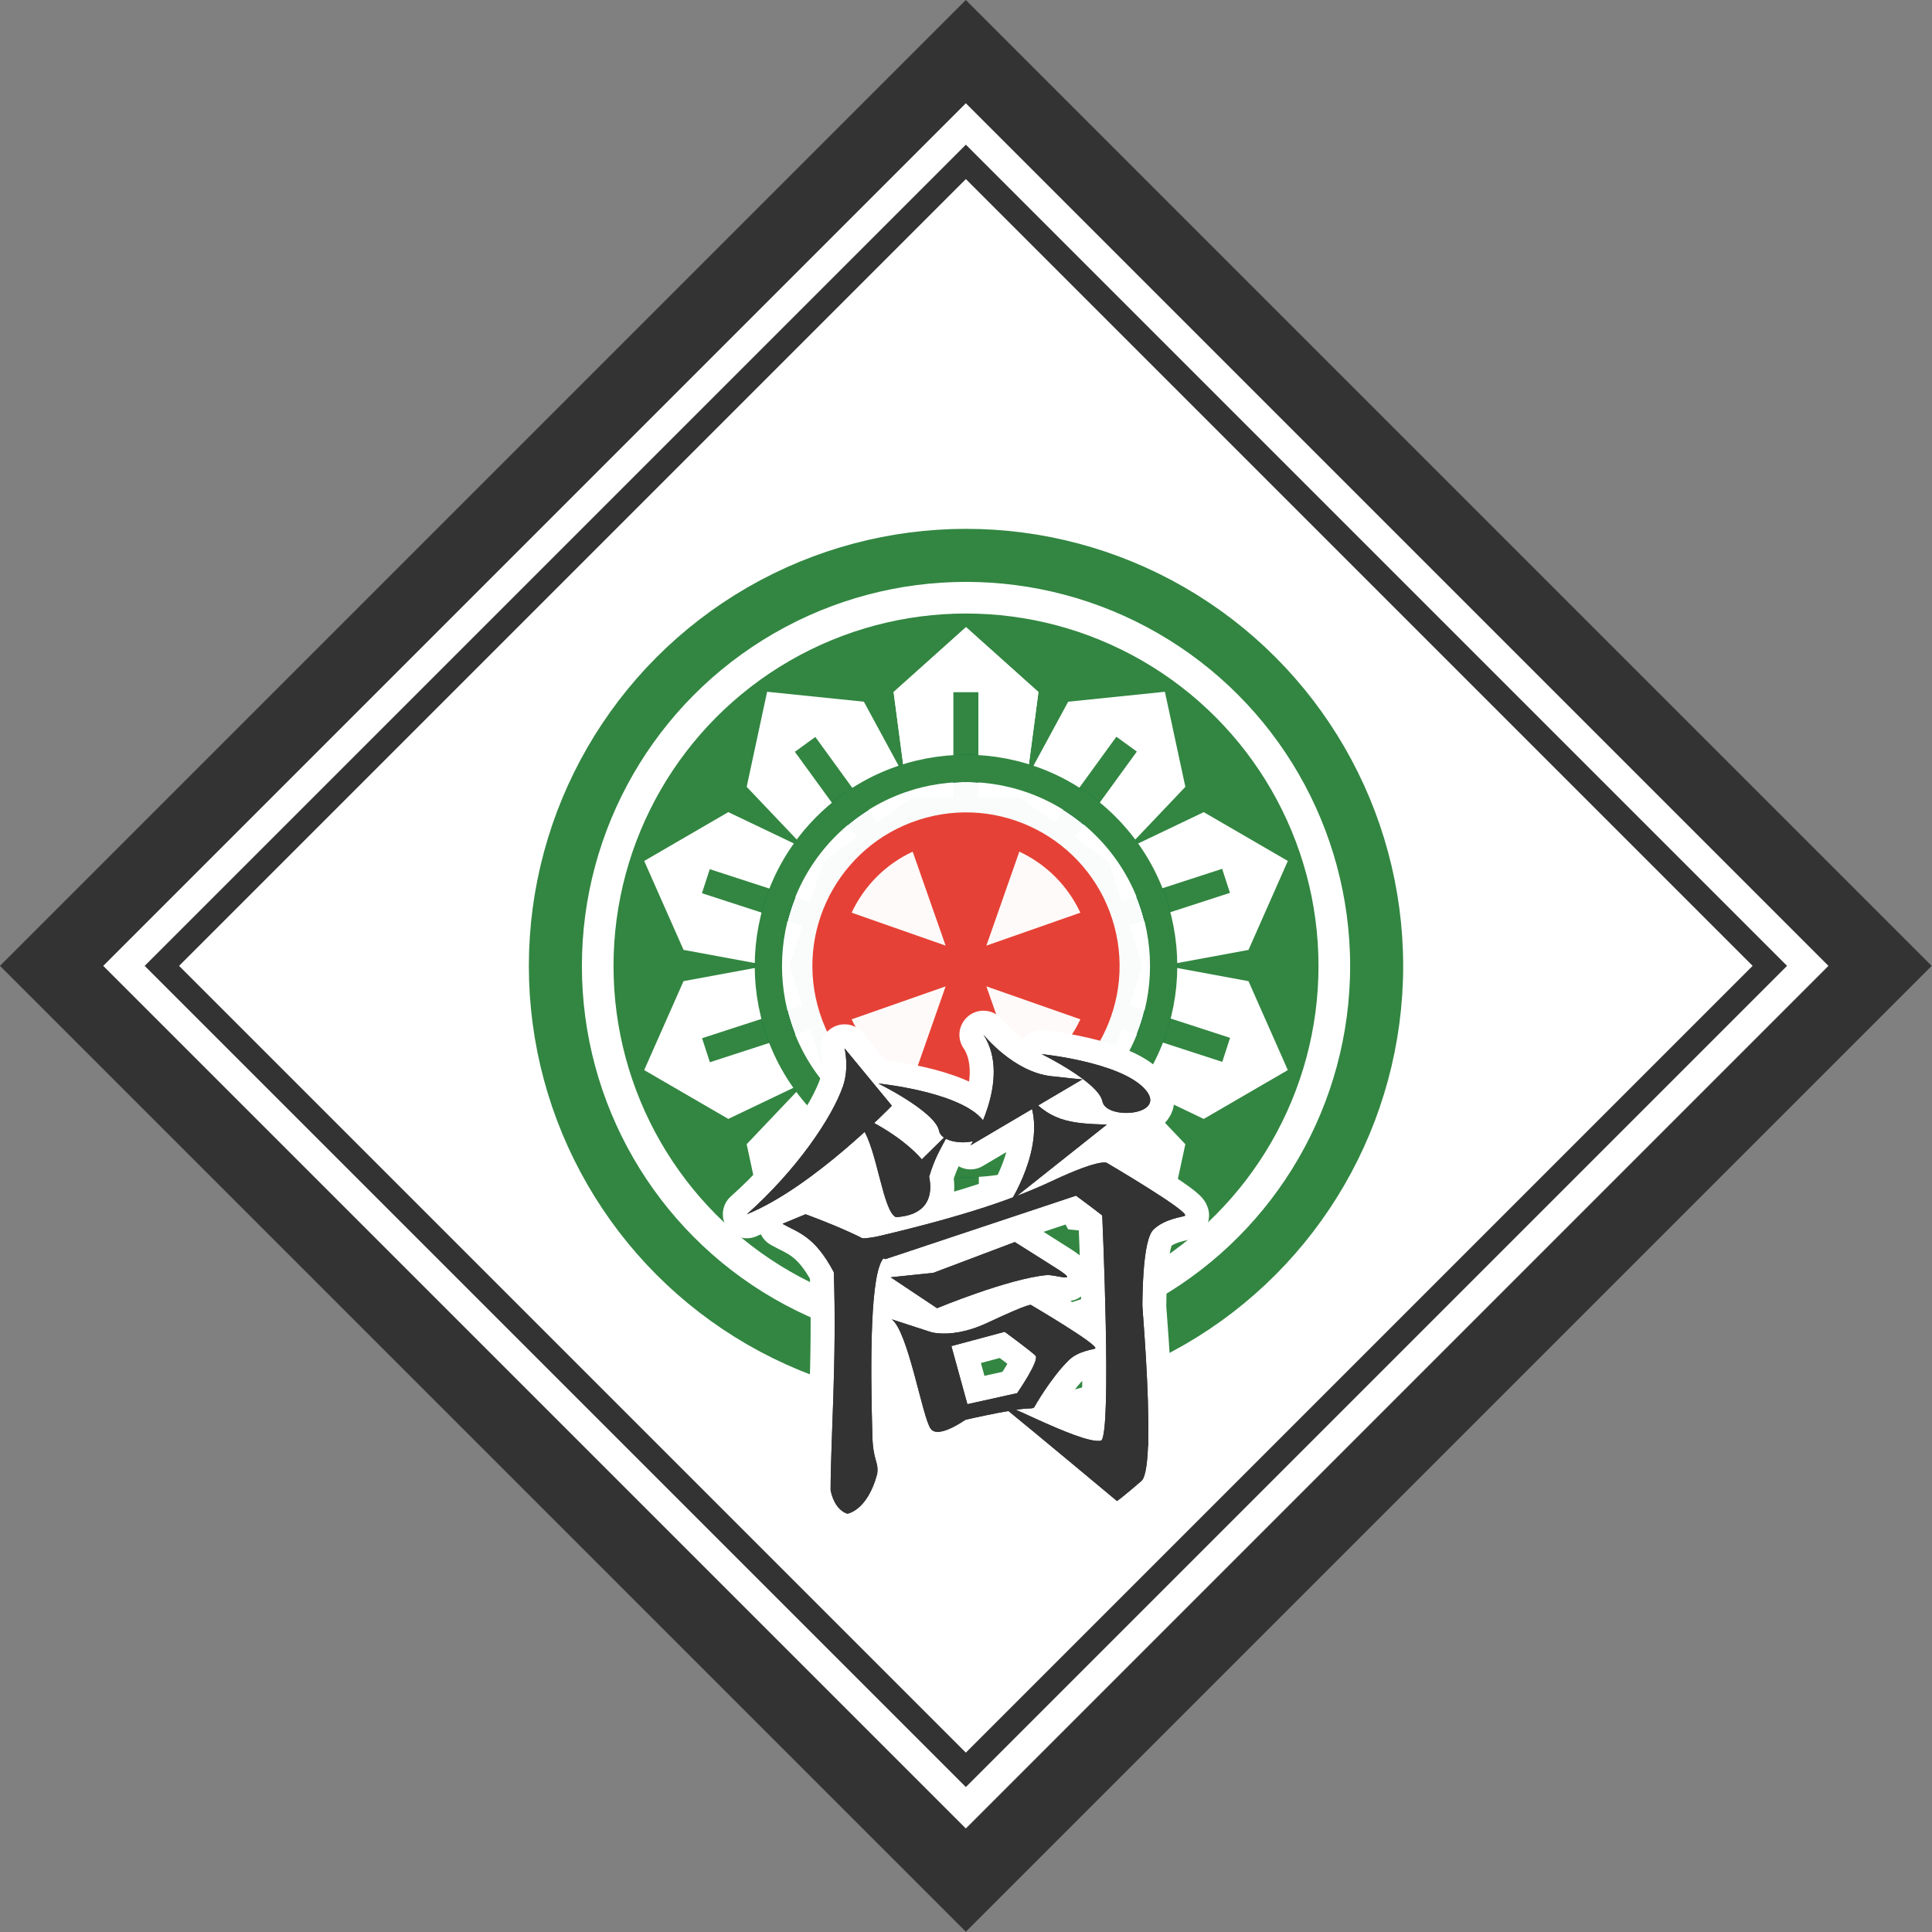 <?xml version="1.0" encoding="UTF-8" standalone="no"?>
<!-- Created with Inkscape (http://www.inkscape.org/) -->

<svg
   width="300"
   height="300"
   viewBox="0 0 79.375 79.375"
   version="1.1"
   id="svg1"
   xmlns:xlink="http://www.w3.org/1999/xlink"
   xmlns="http://www.w3.org/2000/svg"
   xmlns:svg="http://www.w3.org/2000/svg">
  <rect x="0" y="0" width="79.375" height="79.375" fill="#808080" stroke="none"/>
  <defs
     id="defs1" />
  <g
     id="layer1">
    <rect
       style="fill:#ffffff;fill-opacity:1;stroke:#333333;stroke-width:3;stroke-linecap:square;stroke-linejoin:miter;stroke-dasharray:none;stroke-opacity:1;paint-order:markers fill stroke"
       id="rect538"
       width="53.127"
       height="53.127"
       x="-26.564"
       y="29.563"
       transform="matrix(0.707,-0.707,0.707,0.707,0,0)" />
    <rect
       style="fill:#ffffff;fill-opacity:1;stroke:#328641;stroke-width:3;stroke-linecap:square;stroke-linejoin:miter;stroke-dasharray:none;stroke-opacity:1;paint-order:markers fill stroke"
       id="rect541"
       width="53.127"
       height="53.127"
       x="36.634"
       y="92.761"
       transform="matrix(0.707,-0.707,0.707,0.707,0,0)" />
    <rect
       style="fill:#ffffff;fill-opacity:1;stroke:#e64136;stroke-width:3;stroke-linecap:square;stroke-linejoin:miter;stroke-dasharray:none;stroke-opacity:1;paint-order:markers fill stroke"
       id="rect543"
       width="53.127"
       height="53.127"
       x="99.831"
       y="155.958"
       transform="matrix(0.707,-0.707,0.707,0.707,0,0)" />
    <rect
       style="fill:#ffffff;fill-opacity:1;stroke:#ffba00;stroke-width:3;stroke-linecap:square;stroke-linejoin:miter;stroke-dasharray:none;stroke-opacity:1;paint-order:markers fill stroke"
       id="rect683"
       width="53.127"
       height="53.127"
       x="163.029"
       y="219.156"
       transform="matrix(0.707,-0.707,0.707,0.707,0,0)" />
    <circle
       style="fill:none;fill-opacity:1;stroke:#328641;stroke-width:2.179;stroke-linecap:round;stroke-linejoin:round;stroke-dasharray:none;stroke-opacity:1;paint-order:fill markers stroke"
       id="path2"
       cx="39.688"
       cy="39.688"
       r="16.871" />
    <circle
       style="fill:#328641;fill-opacity:1;stroke:#328641;stroke-width:1.12;stroke-linecap:round;stroke-linejoin:round;stroke-dasharray:none;stroke-opacity:1;paint-order:fill markers stroke"
       id="circle2"
       cx="39.688"
       cy="39.688"
       r="13.922" />
    <circle
       style="opacity:0.97;fill:#ffffff;fill-opacity:1;stroke:#006e43;stroke-width:1.12;stroke-linecap:round;stroke-linejoin:round;stroke-dasharray:none;stroke-opacity:1;paint-order:fill markers stroke"
       id="circle3"
       cx="-2.3348062e-05"
       cy="56.127"
       r="8.12"
       transform="rotate(-45)" />
    <circle
       style="fill:#e64136;fill-opacity:1;stroke:#e64136;stroke-width:1.12;stroke-linecap:round;stroke-linejoin:round;stroke-dasharray:none;stroke-opacity:1;paint-order:fill markers stroke"
       id="circle4"
       cx="-48.607"
       cy="28.063"
       r="5.75"
       transform="rotate(-105)" />
    <path
       id="circle8"
       style="opacity:0.97;fill:#ffffff;stroke-width:1.12;stroke-linecap:round;stroke-linejoin:round;paint-order:fill markers stroke"
       d="m 41.878,34.989 c 1.105,0.515 1.992,1.403 2.508,2.508 l -3.861,1.353 z" />
    <path
       id="path11"
       style="opacity:0.97;fill:#ffffff;stroke-width:1.12;stroke-linecap:round;stroke-linejoin:round;paint-order:fill markers stroke"
       d="m 34.989,41.878 c 0.515,1.105 1.403,1.992 2.508,2.508 l 1.353,-3.861 z" />
    <path
       id="path12"
       style="opacity:0.97;fill:#ffffff;stroke-width:1.12;stroke-linecap:round;stroke-linejoin:round;paint-order:fill markers stroke"
       d="m 41.878,44.386 c 1.105,-0.515 1.992,-1.403 2.508,-2.508 l -3.861,-1.353 z" />
    <path
       id="path13"
       style="opacity:0.97;fill:#ffffff;stroke-width:1.12;stroke-linecap:round;stroke-linejoin:round;paint-order:fill markers stroke"
       d="m 34.989,37.497 c 0.515,-1.105 1.403,-1.992 2.508,-2.508 l 1.353,3.861 z" />
    <path
       id="path14"
       style="fill:#ffffff;fill-opacity:1;stroke:none;stroke-width:1.12;stroke-linecap:round;stroke-linejoin:round;stroke-dasharray:none;stroke-opacity:1;paint-order:fill markers stroke"
       d="m 39.688,25.766 -2.975,2.666 0.574,4.339 h 1.874 v -4.339 h 1.038 v 4.339 h 1.891 l 0.574,-4.339 z" />
    <circle
       style="fill:#000000;fill-opacity:0;stroke:#006e43;stroke-width:1.12;stroke-linecap:round;stroke-linejoin:round;stroke-dasharray:none;stroke-opacity:1;paint-order:fill markers stroke"
       id="circle47"
       cx="-48.607"
       cy="28.063"
       r="8.116"
       transform="rotate(-105)" />
    <use
       x="0"
       y="0"
       xlink:href="#path14"
       id="use47" />
    <use
       x="0"
       y="0"
       xlink:href="#path14"
       transform="rotate(36,39.688,39.668)"
       id="use48" />
    <use
       x="0"
       y="0"
       xlink:href="#path14"
       transform="rotate(72,39.688,39.668)"
       id="use49" />
    <use
       x="0"
       y="0"
       xlink:href="#path14"
       transform="rotate(108,39.688,39.668)"
       id="use50" />
    <use
       x="0"
       y="0"
       xlink:href="#path14"
       transform="rotate(144,39.688,39.668)"
       id="use51" />
    <use
       x="0"
       y="0"
       xlink:href="#path14"
       transform="rotate(180,39.688,39.668)"
       id="use52" />
    <use
       x="0"
       y="0"
       xlink:href="#path14"
       transform="rotate(-144,39.688,39.668)"
       id="use53" />
    <use
       x="0"
       y="0"
       xlink:href="#path14"
       transform="rotate(-108,39.688,39.668)"
       id="use54" />
    <use
       x="0"
       y="0"
       xlink:href="#path14"
       transform="rotate(-72,39.688,39.668)"
       id="use55" />
    <use
       x="0"
       y="0"
       xlink:href="#path14"
       transform="rotate(-36,39.688,39.668)"
       id="use56" />
    <circle
       style="fill:none;fill-opacity:1;stroke:#328641;stroke-width:1.12;stroke-linecap:round;stroke-linejoin:round;stroke-dasharray:none;stroke-opacity:1;paint-order:fill markers stroke"
       id="circle56"
       cx="-2.3348062e-05"
       cy="56.127"
       r="8.12"
       transform="rotate(-45)" />
    <path
       id="path461"
       style="fill:#328641;stroke-width:0.481;stroke-linecap:round;stroke-linejoin:round;paint-order:fill markers stroke"
       d="m 123.826,19.003 c -0.622,2.52e-4 -0.408,-0.006 -0.622,2.52e-4 -0.249,0.008 -0.453,0.042 -0.6,0.108 -0.747,0.335 -3.127,1.782 0.173,6.082 -0.148,0.43 -0.301,1.434 -0.376,1.893 -2.681,-0.407 -5.551,-2.178 -7.503,-3.799 1.77,3.86 3.843,5.067 7.796,6.923 0.13,0.423 0.293,0.831 0.485,1.219 -0.224,-0.022 -0.454,-0.038 -0.686,-0.043 -0.886,-0.02 -1.836,0.08 -2.684,0.602 -0.848,0.522 -1.497,1.579 -1.548,2.896 -0.061,1.58 0.219,3.906 0.735,6.543 l -1.009,0.214 c 0.026,-0.17 0.041,-0.345 0.041,-0.523 0,-1.663 -1.401,-2.525 -2.919,-2.525 -1.518,0 -2.722,1.407 -2.722,3.07 0,1.663 1.4,2.525 2.918,2.525 0.709,0 1.349,-0.307 1.831,-0.804 l 2.171,-0.46 c 0.186,0.845 0.388,1.707 0.614,2.585 0.148,0.576 0.306,1.153 0.47,1.73 -2.665,4.338 -5.308,4.638 -4.573,4.627 1.836,-0.029 3.216,-1.141 3.546,-1.369 0.953,-0.659 0.811,-0.654 1.549,-1.517 1.37,4.019 2.158,9.061 5.614,11.65 -1.711,-3.746 -3.163,-8.924 -4.191,-13.597 0.746,-1.186 1.353,-2.451 1.847,-3.719 0.207,1.751 0.659,5.175 1.428,8.918 0.551,2.682 1.26,5.511 2.165,7.987 0.905,2.476 2.176,4.241 4.659,6.572 -2.835,-6.44 -2.235,-14.321 -1.051,-21.238 0.505,0.057 1.214,0.125 2.23,-0.235 -0.112,0.416 -0.27,0.822 -0.333,1.25 -1.204,8.208 1.594,14.77 1.514,13.729 -0.887,-5.083 0.104,-12.199 1.56,-17.638 l 3.408,-0.067 c 0.483,0.502 1.127,0.813 1.84,0.813 1.518,0 2.722,-1.406 2.722,-3.069 0,-1.663 -1.12,-2.585 -2.638,-2.585 -1.518,0 -2.807,0.922 -2.807,2.585 0,0.253 0.028,0.5 0.081,0.738 l -2.165,0.042 c 0.429,-1.487 0.811,-2.824 1.042,-3.8 0.391,-1.653 0.416,-2.854 9.2e-4,-3.81 -0.415,-0.956 -1.334,-1.408 -2.08,-1.461 -0.362,-0.026 -0.712,0.005 -1.037,0.064 0.041,-0.402 0.036,-0.832 -0.009,-1.291 -0.24,-2.424 -1.36,-5.037 -3.176,-6.936 4.145,0.268 6.344,-0.593 9.045,-5.187 -7.674,7.276 -10.532,0.305 -16.756,0.308 z m 0.332,2.032 c 0.413,-0.02 1.076,0.125 2.071,0.495 -0.84,0.209 -1.6,0.726 -2.19,1.405 -0.474,-0.912 -0.859,-1.854 0.119,-1.9 z m 2.77,2.432 c 0.213,-0.002 0.437,0.04 0.674,0.129 2.855,1.072 4.935,4.608 5.215,7.441 0.068,0.69 -0.007,1.118 -0.114,1.374 -0.107,0.255 -0.238,0.393 -0.512,0.54 -0.548,0.294 -1.703,0.404 -3.111,0.404 -2.318,0 -4.542,-2.233 -4.813,-4.96 -0.132,-1.336 0.284,-2.845 0.966,-3.801 0.511,-0.717 1.054,-1.12 1.694,-1.125 z m -2.096,10.375 c -0.121,1.264 -0.441,3.775 -1.248,6.551 l -3.059,-1.739 c -0.971,-4.385 0.319,-5.904 4.307,-4.813 z m 9.414,9.208 c -0.274,0.411 -0.628,0.651 -1.068,0.808 -0.512,0.182 -1.136,0.221 -1.738,0.169 -0.278,-0.024 -0.545,-0.065 -0.794,-0.114 -1.669,-0.485 -4.063,-1.633 -5.72,-2.769 0.777,-2.599 1.12,-4.985 1.273,-6.49 0.234,0.129 0.474,0.244 0.721,0.342 -0.097,0.872 -1.27,3.86 -0.327,7.164 0.297,-2.048 0.724,-5.454 1.706,-6.801 0.258,0.036 0.518,0.056 0.783,0.056 0.072,0 0.141,-0.002 0.212,-0.002 -0.71,2.406 -1.319,4.521 -0.935,7.101 1.302,-4.362 1.911,-6.373 2.415,-7.14 0.243,-0.018 0.481,-0.045 0.715,-0.083 l -0.933,2.975 c -0.406,1.863 -0.644,4.687 -0.268,4.805 1.218,-5.062 1.486,-4.65 3.79,-8.703 0,0 3.295,-1.294 0.169,8.682 z m 7.443,-3.768 c 0.706,0 1.219,0.172 1.219,1.052 0,0.88 -0.597,1.535 -1.303,1.535 -0.706,0 -1.304,-0.655 -1.304,-1.535 0,-0.88 0.682,-1.052 1.388,-1.052 z m -26.579,0.844 c 0.706,0 1.5,0.11 1.5,0.99 0,0.88 -0.598,1.535 -1.304,1.535 -0.706,0 -1.499,-0.11 -1.499,-0.99 0,-0.88 0.597,-1.536 1.303,-1.536 z m 5.672,0.388 2.335,1.349 c -0.368,1.057 -0.813,2.12 -1.344,3.139 -0.002,-0.016 -0.008,-0.032 -0.013,-0.048 -0.393,-1.526 -0.722,-3.042 -0.978,-4.44 z m 5.036,2.907 c 1.204,0.705 2.485,1.23 3.724,1.844 -0.084,0.452 -0.276,2.429 -0.442,3.792 l -3.177,-4.771 c -0.036,-0.299 -0.078,-0.626 -0.105,-0.864 z m 0.479,3.573 2.616,3.081 c -0.033,0.392 0.076,1.809 0.049,2.239 l -2.374,-3.537 c -0.11,-0.634 -0.207,-1.23 -0.292,-1.783 z m 0.823,4.607 1.613,1.827 c -0.032,1.654 0.028,3.407 0.216,5.145 -0.704,-2.117 -1.312,-4.444 -1.778,-6.717 -0.018,-0.088 -0.033,-0.168 -0.05,-0.255 z" />
    <path
       style="fill:#e64136;fill-opacity:1;stroke-width:0.289;stroke-linecap:round;stroke-linejoin:round;stroke-dasharray:none;paint-order:fill markers stroke"
       d="m 127.753,26.273 c -1.175,0 -2.163,0.88 -2.163,1.982 0,1.102 0.988,1.982 2.163,1.982 1.175,0 2.163,-0.88 2.163,-1.982 0,-1.102 -0.988,-1.982 -2.163,-1.982 z m 0,1.01 c 0.626,0 1.099,0.442 1.099,0.972 0,0.53 -0.472,0.972 -1.099,0.972 -0.626,0 -1.099,-0.442 -1.099,-0.972 0,-0.53 0.473,-0.972 1.099,-0.972 z"
       id="path478" />
    <g
       id="g544"
       transform="matrix(1.089,0,0,1.198,-18.085,-8.091)">
      <path
         id="path487"
         style="fill:#e64136;fill-opacity:1;stroke:none;stroke-width:0.243;stroke-linecap:round;stroke-linejoin:round;stroke-dasharray:none;stroke-opacity:1;paint-order:fill markers stroke"
         d="m 209.557,24.252 0.766,0.992 c 1.025,1.328 1.44,5.321 2.352,5.67 2.351,-0.134 2.587,-1.495 2.333,-2.584 0.403,-1.202 0.723,-1.649 1.428,-2.845 v 0 l -1.942,1.737 c -1.222,-1.29 -3.44,-2.495 -4.938,-2.97 z" />
      <path
         style="fill:#e64136;fill-opacity:1;stroke:none;stroke-width:0.243;stroke-linecap:round;stroke-linejoin:round;stroke-dasharray:none;stroke-opacity:1;paint-order:fill markers stroke"
         d="m 217.464,23.424 c 0,0 2.096,2.377 4.747,2.65 2.651,0.273 2.222,0.195 2.222,0.195 l -7.879,4.228 c 0,0 2.954,-4.208 0.909,-7.072 z"
         id="path488" />
      <path
         style="fill:#e64136;fill-opacity:1;stroke:none;stroke-width:0.243;stroke-linecap:round;stroke-linejoin:round;stroke-dasharray:none;stroke-opacity:1;paint-order:fill markers stroke"
         d="m 205.347,31.322 3.357,2.48 c 0,0 14.892,-3.244 17.892,-3.244 0.675,0 2.559,0.843 0.931,-0.327 -0.582,-0.418 -3.14,-2.204 -3.14,-2.204 l -15.718,3.268 z"
         id="path489" />
      <path
         style="fill:#e64136;fill-opacity:1;stroke:none;stroke-width:0.243;stroke-linecap:round;stroke-linejoin:round;stroke-dasharray:none;stroke-opacity:1;paint-order:fill markers stroke"
         d="m 206.308,34.055 5.317,1.576 1.987,6.559 c 0,0 -2.926,2.044 -3.699,1.065 -0.773,-0.98 -2.077,-8.177 -3.605,-9.2 z"
         id="path490" />
      <path
         style="fill:#e64136;fill-opacity:1;stroke:none;stroke-width:0.243;stroke-linecap:round;stroke-linejoin:round;stroke-dasharray:none;stroke-opacity:1;paint-order:fill markers stroke"
         d="m 208.966,34.843 c 0,0 7.178,0.021 11.174,-1.682 3.996,-1.704 3.996,-1.491 3.996,-1.491 0,0 6.382,3.407 5.941,3.663 -0.153,0.088 -1.536,0.194 -2.413,0.963 -1.66,1.454 -3.218,3.965 -3.218,3.965 L 222.863,39.086 c 0,0 2.114,-2.773 1.693,-3.157 -0.42,-0.383 -2.843,-2.002 -2.843,-2.002 l -11.138,2.683 z"
         id="path491" />
      <path
         style="fill:#e64136;fill-opacity:1;stroke:none;stroke-width:0.243;stroke-linecap:round;stroke-linejoin:round;stroke-dasharray:none;stroke-opacity:1;paint-order:fill markers stroke"
         d="m 210.445,38.293 1.707,1.261 c 0,0 10.309,-2.33 11.834,-2.33 1.526,0 -1.124,-1.287 -1.124,-1.287 l -10.729,2.342 z"
         id="path492" />
      <path
         style="fill:#e64136;fill-opacity:1;stroke:none;stroke-width:0.243;stroke-linecap:round;stroke-linejoin:round;stroke-dasharray:none;stroke-opacity:1;paint-order:fill markers stroke"
         d="m 210.445,41.442 1.707,1.261 c 0,0 10.309,-2.33 11.834,-2.33 1.526,0 -1.124,-1.287 -1.124,-1.287 l -10.729,2.342 z"
         id="path493" />
      <path
         style="fill:#e64136;fill-opacity:1;stroke:none;stroke-width:0.243;stroke-linecap:round;stroke-linejoin:round;stroke-dasharray:none;stroke-opacity:1;paint-order:fill markers stroke"
         d="m 204.683,45.395 c -1.21,-1.941 0.648,-1.556 0.648,-1.556 2.441,1.06 4.599,5.625 5.327,9.31 0,0 -1.717,0.857 -4.697,-1.87 -0.876,-0.802 -0.068,-3.943 -1.278,-5.884 z"
         id="path494" />
      <path
         style="fill:#e64136;fill-opacity:1;stroke:none;stroke-width:0.243;stroke-linecap:round;stroke-linejoin:round;stroke-dasharray:none;stroke-opacity:1;paint-order:fill markers stroke"
         d="m 199.123,46.409 c 0,0 1.609,0.414 3.443,0.018 5.899,-1.272 20.433,-3.809 23.193,-4.986 3.656,-1.559 3.908,-1.13 3.908,-1.13 0,0 5.839,3.117 5.435,3.351 -0.14,0.081 -1.405,0.177 -2.207,0.881 -1.518,1.33 -2.944,3.627 -2.944,3.627 l -1.448,-1.074 c 0,0 1.934,-2.537 1.549,-2.888 -0.385,-0.351 -2.601,-1.831 -2.601,-1.831 l -24.482,5.533 z"
         id="path495" />
      <path
         style="fill:#e64136;fill-opacity:1;stroke:none;stroke-width:0.243;stroke-linecap:round;stroke-linejoin:round;stroke-dasharray:none;stroke-opacity:1;paint-order:fill markers stroke"
         d="m 231.752,45.719 c 0,0 -3.127,5.587 -4.37,6.572 -1.243,0.985 -1.717,1.286 -1.717,1.286 0,0 -5.688,-4.318 -7.852,-5.917 -0.355,-0.262 1.335,0.282 1.085,0.15 -1.775,-0.935 -1.385,-0.74 -1.385,-0.74 0,0 6.284,3.156 7.042,2.65 0.758,-0.507 4.741,-6.081 4.741,-6.081 l 1.774,-0.076 z"
         id="path496" />
      <path
         style="fill:#e64136;fill-opacity:1;stroke:none;stroke-width:0.243;stroke-linecap:round;stroke-linejoin:round;stroke-dasharray:none;stroke-opacity:1;paint-order:fill markers stroke"
         d="m 215.802,34.274 0.926,1.859 v 11.378 l 2.17,0.3 -0.373,-12.05 z"
         id="path497" />
      <path
         style="fill:#e64136;fill-opacity:1;stroke:none;stroke-width:0.243;stroke-linecap:round;stroke-linejoin:round;stroke-dasharray:none;stroke-opacity:1;paint-order:fill markers stroke"
         d="m 210.658,47.499 c 0,0 2.779,1.858 3.341,1.858 0.562,0 7.57,-2.314 7.57,-2.314 v 0 l -1.8,2.079 4.845,-3.25 -2.084,-0.979 c -6.523,2.373 -8.969,2.918 -8.969,2.918 z"
         id="path498" />
    </g>
    <rect
       style="fill:none;fill-opacity:1;stroke:#333333;stroke-width:1;stroke-linecap:square;stroke-linejoin:miter;stroke-dasharray:none;stroke-opacity:1;paint-order:markers stroke fill"
       id="rect539"
       width="46.72"
       height="46.72"
       x="-23.36"
       y="32.767"
       transform="matrix(0.707,-0.707,0.707,0.707,0,0)" />
    <rect
       style="fill:none;fill-opacity:1;stroke:#328641;stroke-width:1;stroke-linecap:square;stroke-linejoin:miter;stroke-dasharray:none;stroke-opacity:1;paint-order:markers stroke fill"
       id="rect542"
       width="46.72"
       height="46.72"
       x="39.837"
       y="95.964"
       transform="matrix(0.707,-0.707,0.707,0.707,0,0)" />
    <rect
       style="fill:none;fill-opacity:1;stroke:#e64136;stroke-width:1;stroke-linecap:square;stroke-linejoin:miter;stroke-dasharray:none;stroke-opacity:1;paint-order:markers stroke fill"
       id="rect544"
       width="46.72"
       height="46.72"
       x="103.034"
       y="159.161"
       transform="matrix(0.707,-0.707,0.707,0.707,0,0)" />
    <rect
       style="fill:none;fill-opacity:1;stroke:#ffba00;stroke-width:1;stroke-linecap:square;stroke-linejoin:miter;stroke-dasharray:none;stroke-opacity:1;paint-order:markers stroke fill"
       id="rect684"
       width="46.72"
       height="46.72"
       x="166.232"
       y="222.359"
       transform="matrix(0.707,-0.707,0.707,0.707,0,0)" />
    <path
       style="fill:#ffba00;fill-opacity:1;stroke:none;stroke-width:0.244;stroke-linecap:round;stroke-linejoin:round;stroke-dasharray:none;stroke-opacity:1;paint-order:fill markers stroke"
       d="m 304.67,21.944 2.597,6.014 c 0,0 -8.621,4.971 -14.929,5.634 5.244,-2.497 9.57,-6.061 11.278,-8.492 0.999,-1.422 1.054,-3.155 1.054,-3.155 z"
       id="path684" />
    <path
       style="fill:#ffba00;fill-opacity:1;stroke:none;stroke-width:0.289;stroke-linecap:round;stroke-linejoin:round;stroke-dasharray:none;stroke-opacity:1;paint-order:fill markers stroke"
       d="m 291.129,38.184 4.081,2.722 c 0,0 10.892,-4.901 14.28,-5.22 0.762,-0.072 2.988,0.774 1.013,-0.505 -0.706,-0.457 -3.804,-2.404 -3.804,-2.404 l -11.822,5.018 z"
       id="path685" />
    <path
       id="path686"
       style="fill:#ffba00;fill-opacity:1;stroke:none;stroke-width:0.319;stroke-linecap:round;stroke-linejoin:round;stroke-dasharray:none;stroke-opacity:1;paint-order:fill markers stroke"
       d="m 299.447,30.456 -2.027,0.841 c 1.303,0.747 2.713,1.024 4.343,3.945 0.017,0.373 0.136,7.233 0.234,10.837 0,0.892 -0.012,3.057 -0.339,4.721 -1.828,0.409 -5.54,-1.349 -5.54,-1.349 l 6.932,6.666 c 0,0 0.594,-0.415 2.152,-1.773 0,-13.942 -0.748,-16.998 1.153,-20.055 0.738,-1.186 -6.908,-3.835 -6.908,-3.835 z" />
    <path
       style="fill:#ffba00;fill-opacity:1;stroke:none;stroke-width:1.15;stroke-linecap:square;stroke-linejoin:miter;stroke-dasharray:none;stroke-opacity:1;paint-order:markers stroke fill"
       d="m 300.993,36.708 c 0,0 3.814,3.416 4.657,4.923 2.489,4.448 5.651,2.111 3.829,-0.551 -1.821,-2.662 -8.487,-4.372 -8.487,-4.372 z"
       id="path687" />
    <path
       style="fill:#ffba00;fill-opacity:1;stroke:none;stroke-width:0.191;stroke-linecap:round;stroke-linejoin:round;stroke-dasharray:none;stroke-opacity:1;paint-order:fill markers stroke"
       d="m 300.067,36.82 3.251,3.944 c 0,0 -5.178,9.502 -13.051,12.087 4.52,-3.626 8.941,-11.244 9.694,-13.437 0.44,-1.282 0.105,-2.594 0.105,-2.594 z"
       id="path688" />
    <path
       style="fill:#ffba00;fill-opacity:1;stroke:none;stroke-width:0.242;stroke-linecap:round;stroke-linejoin:round;stroke-dasharray:none;stroke-opacity:1;paint-order:fill markers stroke"
       d="m 308.822,34.218 5.063,1.651 2.038,10.495 c 0,0 -2.786,2.141 -3.522,1.115 -0.736,-1.026 -2.123,-12.19 -3.579,-13.261 z"
       id="path692" />
    <path
       style="fill:#ffba00;fill-opacity:1;stroke:none;stroke-width:0.242;stroke-linecap:round;stroke-linejoin:round;stroke-dasharray:none;stroke-opacity:1;paint-order:fill markers stroke"
       d="m 311.353,35.043 c 0,0 2.12,1.256 5.925,-0.529 3.805,-1.785 3.805,-1.561 3.805,-1.561 0,0 6.078,3.569 5.657,3.837 -0.145,0.093 -1.462,0.203 -2.298,1.008 -1.58,1.523 -3.064,7.196 -3.064,7.196 l -1.95,-1.293 c 0,0 2.013,-5.948 1.613,-6.35 -0.4,-0.402 -1.905,-1.109 -1.905,-1.109 l -5.891,1.577 z"
       id="path693" />
    <path
       style="fill:#ffba00;fill-opacity:1;stroke:none;stroke-width:0.212;stroke-linecap:round;stroke-linejoin:round;stroke-dasharray:none;stroke-opacity:1;paint-order:fill markers stroke"
       d="m 311.748,43.897 2.999,2 c 0,0 4.463,-0.76 6.951,-0.995 0.56,-0.053 2.595,0.387 1.144,-0.553 -0.518,-0.336 -2.795,-1.766 -2.795,-1.766 l -5.545,1.028 z"
       id="path694" />
    <g
       id="g734">
      <path
         id="path702"
         style="fill:#328641;fill-opacity:1;stroke:#ffffff;stroke-width:1.921;stroke-linecap:round;stroke-linejoin:round;stroke-dasharray:none;stroke-opacity:1;paint-order:fill markers stroke"
         d="m 125.455,44.512 c 0,0 0.385,0.83 0.191,1.7 -0.332,1.488 -1.792,4.032 -3.999,6.255 1.097,-0.535 2.217,-1.361 3.218,-2.217 0.276,0.042 0.582,0.107 0.903,0.215 0.338,0.113 0.888,0.362 1.555,0.688 -2.47,2.214 -6.114,5.074 -9.814,6.524 3.652,-0.793 6.981,-2.663 9.647,-4.541 0.38,0.273 0.781,0.687 1.213,1.46 0.003,0.07 0.018,0.459 0.033,0.823 l -1.272,0.48 -1.938,0.201 2.111,1.408 c 0,0 0.474,-0.197 1.156,-0.448 0.011,0.333 0.021,0.674 0.031,1.047 0,0.461 -0.006,1.581 -0.176,2.442 -0.558,0.125 -1.45,-0.141 -2.092,-0.38 0.691,-0.621 1.144,-1.09 1.144,-1.09 l -1.682,-2.04 c 0,0 0.173,0.678 -0.054,1.341 -0.389,1.134 -1.666,3.001 -3.419,4.558 1.316,-0.536 2.758,-1.665 3.782,-2.565 l 3.042,2.925 c 0,0 0.307,-0.215 1.113,-0.917 0,-3.177 -0.075,-4.853 -0.075,-5.871 0.785,-0.243 1.594,-0.451 2.217,-0.51 0.394,-0.037 1.545,0.4 0.524,-0.261 -0.365,-0.236 -1.968,-1.243 -1.968,-1.243 l -0.431,0.163 c 0.088,-0.163 0.195,-0.339 0.329,-0.555 0.263,-0.423 -1.516,-1.196 -2.658,-1.641 0.248,-0.185 0.493,-0.37 0.727,-0.552 3.023,1.57 6.95,3.792 6.95,3.792 0,0 5.955,-1.005 5.341,-1.005 -2.536,0 -7.909,-2.128 -11.323,-3.559 1.264,-1.032 2.253,-1.932 2.886,-2.474 0.476,-0.408 1.478,-0.464 1.478,-0.464 -3.669,-2.046 -3.822,-2.352 -3.944,-2.409 -0.142,0.068 -0.259,0.252 -1.488,0.737 -0.193,0.076 -0.392,0.134 -0.589,0.18 z m 4.749,1.28 c 0.057,-0.027 0.068,-0.038 0.054,-0.039 v 2.56e-4 c -0.022,-4.67e-4 -0.093,0.02 -0.093,0.02 0,0 0.037,0.018 0.039,0.019 z m -1.115,1.369 c 0,0 1.076,0.757 1.342,0.969 0,0 -0.881,0.964 -2.32,2.304 -0.69,-0.295 -1.226,-0.523 -1.351,-0.56 -0.318,-0.093 -0.929,-0.041 -1.515,0.044 0.907,-0.806 1.689,-1.603 2.233,-2.187 z m 1.594,9.883 c 0,0 1.973,1.767 2.409,2.546 1.287,2.3 2.922,1.092 1.98,-0.285 -0.942,-1.377 -4.389,-2.261 -4.389,-2.261 z" />
      <path
         style="fill:#328641;fill-opacity:1;stroke:none;stroke-width:0.134;stroke-linecap:round;stroke-linejoin:round;stroke-dasharray:none;stroke-opacity:1;paint-order:fill markers stroke"
         d="m 125.455,44.512 2.827,2.323 c 0,0 -3.421,4.063 -6.635,5.632 2.207,-2.223 3.667,-4.767 3.999,-6.255 0.194,-0.87 -0.191,-1.7 -0.191,-1.7 z"
         id="path644" />
      <path
         style="fill:#328641;fill-opacity:1;stroke:none;stroke-width:0.149;stroke-linecap:round;stroke-linejoin:round;stroke-dasharray:none;stroke-opacity:1;paint-order:fill markers stroke"
         d="m 123.799,50.187 c 0,0 2.238,-0.523 2.961,-0.313 0.661,0.192 10.619,4.825 14.345,4.825 0.614,0 -5.341,1.005 -5.341,1.005 0,0 -8.142,-4.616 -9.995,-5.239 -1.044,-0.351 -1.969,-0.278 -1.969,-0.278 z"
         id="path652" />
      <path
         id="path615"
         style="fill:#328641;fill-opacity:1;stroke:none;stroke-width:0.144;stroke-linecap:round;stroke-linejoin:round;stroke-dasharray:none;stroke-opacity:1;paint-order:fill markers stroke"
         d="m 130.259,45.753 c -0.022,-4.68e-4 -0.093,0.02 -0.093,0.02 0,0 0.037,0.018 0.039,0.019 0.057,-0.027 0.068,-0.038 0.054,-0.039 z m -0.054,0.039 c -0.142,0.068 -0.259,0.252 -1.488,0.737 -1.14,0.45 -2.479,0.303 -2.479,0.303 l 1.019,0.978 1.832,-0.649 c 0,0 1.076,0.757 1.342,0.969 0,0 -6.374,6.982 -12.921,9.547 7.145,-1.552 13.07,-7.224 15.159,-9.012 0.476,-0.408 1.478,-0.465 1.478,-0.465 -3.669,-2.046 -3.821,-2.352 -3.943,-2.409 z" />
      <path
         style="fill:#328641;fill-opacity:1;stroke:none;stroke-width:0.149;stroke-linecap:round;stroke-linejoin:round;stroke-dasharray:none;stroke-opacity:1;paint-order:fill markers stroke"
         d="m 125.193,56.101 2.111,1.408 c 0,0 3.235,-1.342 4.987,-1.507 0.394,-0.037 1.545,0.4 0.524,-0.261 -0.365,-0.236 -1.968,-1.243 -1.968,-1.243 l -3.716,1.403 z"
         id="path634" />
      <path
         id="path637"
         style="fill:#328641;fill-opacity:1;stroke:none;stroke-width:0.165;stroke-linecap:round;stroke-linejoin:round;stroke-dasharray:none;stroke-opacity:1;paint-order:fill markers stroke"
         d="m 127.173,52.121 -1.048,0.435 c 0.674,0.386 1.403,0.53 2.246,2.04 0.008,0.193 0.07,1.646 0.121,3.51 0,0.461 -0.006,1.581 -0.176,2.442 -0.945,0.211 -2.865,-0.697 -2.865,-0.697 l 3.585,3.447 c 0,0 0.307,-0.215 1.113,-0.917 0,-7.21 -0.387,-6.697 0.596,-8.277 0.382,-0.613 -3.573,-1.983 -3.573,-1.983 z" />
      <path
         style="fill:#328641;fill-opacity:1;stroke:none;stroke-width:0.595;stroke-linecap:square;stroke-linejoin:miter;stroke-dasharray:none;stroke-opacity:1;paint-order:markers stroke fill"
         d="m 130.683,57.043 c 0,0 1.972,1.767 2.409,2.546 1.287,2.3 2.922,1.092 1.98,-0.285 -0.942,-1.377 -4.389,-2.261 -4.389,-2.261 z"
         id="path657" />
      <path
         style="fill:#328641;fill-opacity:1;stroke:none;stroke-width:0.099;stroke-linecap:round;stroke-linejoin:round;stroke-dasharray:none;stroke-opacity:1;paint-order:fill markers stroke"
         d="m 125.686,57.039 1.682,2.04 c 0,0 -2.784,2.894 -5.155,3.859 1.753,-1.556 3.03,-3.423 3.419,-4.558 0.228,-0.663 0.054,-1.341 0.054,-1.341 z"
         id="path658" />
    </g>
    <g
       id="g733"
       transform="translate(0.821)">
      <path
         id="path708"
         style="fill:#333333;fill-opacity:1;stroke:#ffffff;stroke-width:1.971;stroke-linecap:round;stroke-linejoin:round;stroke-dasharray:none;stroke-opacity:1;paint-order:fill markers stroke"
         d="m 39.584,42.509 c 0.71,1.093 0.389,2.491 0.012,3.447 -0.01,0.025 -0.02,0.048 -0.03,0.073 -0.024,-0.031 -0.051,-0.063 -0.081,-0.095 -1.028,-1.099 -4.221,-1.418 -4.221,-1.418 0,0 2.339,1.151 2.495,1.942 0.023,0.115 0.097,0.208 0.203,0.28 l -0.909,0.895 c -0.489,-0.567 -1.249,-1.109 -1.961,-1.492 0.452,-0.427 0.729,-0.714 0.729,-0.714 l -1.944,-2.358 c 0,0 0.2,0.784 -0.063,1.551 -0.45,1.311 -1.926,3.469 -3.952,5.268 1.735,-0.706 3.66,-2.305 4.84,-3.384 0.536,0.965 0.781,3.29 1.287,3.503 1.374,-0.086 1.512,-0.961 1.364,-1.661 0.204,-0.669 0.38,-0.991 0.689,-1.56 0.291,0.152 0.746,0.184 1.111,0.102 -0.009,0.016 -0.02,0.036 -0.028,0.05 -0.045,0.078 -0.072,0.12 -0.072,0.12 l 2.527,-1.492 c 0.361,1.471 -0.507,3.145 -0.784,3.627 -1.364,0.511 -3.069,1.016 -5.479,1.589 -0.134,0.032 -0.266,0.056 -0.394,0.073 -0.105,0.014 -0.205,0.021 -0.304,0.027 -0.079,-0.04 -0.158,-0.08 -0.242,-0.12 -0.938,-0.45 -2.104,-0.871 -2.104,-0.871 l -0.946,0.392 c 0.629,0.361 1.312,0.483 2.107,1.987 0.128,3.537 -0.131,6.957 -0.131,8.96 0.18,0.865 0.693,0.961 0.693,0.961 0,0 0.815,-0.118 1.219,-1.626 0.075,-0.537 -0.168,-0.492 -0.198,-1.591 -0.081,-2.967 -0.098,-6.637 0.457,-7.272 l 0.076,0.033 7.835,-2.608 c 0,0 0.621,0.457 1.078,0.814 2.23e-4,0.005 0.399,8.926 -0.044,9.251 -0.563,0.126 -2.514,-0.829 -3.501,-1.269 0.225,-0.033 0.417,-0.054 0.546,-0.054 0.124,0 0.185,-0.021 0.204,-0.055 l 5.22e-4,2.6e-4 c 0,0 0.692,-1.227 1.429,-1.937 0.39,-0.376 1.004,-0.427 1.072,-0.47 0.196,-0.125 -2.639,-1.79 -2.639,-1.79 0,0 -8e-5,-0.026 -0.222,0.052 -0.055,0.019 -0.125,0.046 -0.211,0.08 -0.26,0.104 -0.676,0.284 -1.342,0.596 -1.06,0.497 -1.837,0.488 -2.293,0.4 l -0.471,-0.153 -5.22e-4,-2.6e-4 -1.181,-0.385 c 0.679,0.499 1.258,4.016 1.602,4.495 0.257,0.358 1.048,-0.111 1.431,-0.369 0.45,-0.101 1.164,-0.256 1.763,-0.359 1.332,1.085 4.462,3.699 4.462,3.699 0,0 0.277,-0.193 1.004,-0.827 0.16,-0.139 0.241,-0.682 0.27,-1.443 l 0.011,0.009 c 0,0 -0.008,-0.107 -0.008,-0.115 0.048,-1.533 -0.098,-3.843 -0.236,-5.603 0.012,-1.531 0.126,-2.854 0.457,-3.174 0.469,-0.452 1.208,-0.514 1.29,-0.566 0.236,-0.15 -3.177,-2.154 -3.177,-2.154 0,0 -0.147,-0.276 -2.284,0.726 -0.438,0.205 -0.91,0.405 -1.428,0.603 l 3.68,-2.921 c -1.223,-0.038 -2.031,-0.093 -2.821,-0.787 l 1.818,-1.073 c -0.072,-0.002 -0.345,-0.025 -1.288,-0.131 -1.55,-0.175 -2.775,-1.704 -2.775,-1.704 z m 4.063,1.835 c 0.002,4e-5 0.007,5e-4 0.009,5.2e-4 0.038,4.4e-4 0.002,-0.007 0.002,-0.007 z m -1.671,-1.036 c 0,0 2.339,1.151 2.495,1.942 0.022,0.111 0.092,0.203 0.193,0.274 0.011,0.008 0.023,0.015 0.035,0.023 0.65,0.404 2.365,0.106 1.498,-0.821 -1.028,-1.099 -4.221,-1.418 -4.221,-1.418 z m -1.104,7.722 -3.351,1.266 -1.748,0.181 1.904,1.27 c 0,0 2.918,-1.21 4.498,-1.359 0.356,-0.034 1.394,0.361 0.473,-0.236 -0.329,-0.213 -1.775,-1.121 -1.775,-1.121 z m -0.415,3.687 c 0,0 1.076,0.791 1.262,0.978 0.187,0.187 -0.752,1.542 -0.752,1.542 l -2.044,0.454 -0.657,-2.387 z" />
      <path
         id="path544"
         style="fill:#333333;fill-opacity:1;stroke:none;stroke-width:0.149;stroke-linecap:round;stroke-linejoin:round;stroke-dasharray:none;stroke-opacity:1;paint-order:fill markers stroke"
         d="m 34.166,45.723 0.447,0.638 c 0.599,0.854 0.842,3.421 1.375,3.645 1.374,-0.086 1.512,-0.961 1.364,-1.662 0.235,-0.773 0.423,-1.06 0.835,-1.829 v 0 l -1.135,1.117 c -0.714,-0.829 -2.011,-1.604 -2.886,-1.909 z" />
      <path
         style="fill:#333333;fill-opacity:1;stroke:none;stroke-width:0.135;stroke-linecap:round;stroke-linejoin:round;stroke-dasharray:none;stroke-opacity:1;paint-order:fill markers stroke"
         d="m 35.772,52.476 1.904,1.27 c 0,0 2.918,-1.21 4.498,-1.359 0.356,-0.034 1.394,0.361 0.472,-0.236 -0.329,-0.213 -1.775,-1.121 -1.775,-1.121 l -3.351,1.265 z"
         id="path546" />
      <path
         style="fill:#333333;fill-opacity:1;stroke:none;stroke-width:0.113;stroke-linecap:round;stroke-linejoin:round;stroke-dasharray:none;stroke-opacity:1;paint-order:fill markers stroke"
         d="m 35.813,54.203 2.362,0.77 0.883,3.205 c 0,0 -1.3,0.999 -1.643,0.52 -0.343,-0.479 -0.922,-3.995 -1.601,-4.495 z"
         id="path547" />
      <path
         style="fill:#333333;fill-opacity:1;stroke:none;stroke-width:0.113;stroke-linecap:round;stroke-linejoin:round;stroke-dasharray:none;stroke-opacity:1;paint-order:fill markers stroke"
         d="m 36.994,54.588 c 0,0 0.989,0.586 2.764,-0.247 1.775,-0.832 1.775,-0.728 1.775,-0.728 0,0 2.835,1.665 2.639,1.79 -0.068,0.043 -0.682,0.095 -1.072,0.47 -0.737,0.711 -1.429,1.937 -1.429,1.937 l -0.703,-0.574 c 0,0 0.939,-1.355 0.752,-1.542 -0.187,-0.187 -1.263,-0.978 -1.263,-0.978 l -2.748,0.736 z"
         id="path548" />
      <path
         style="fill:#333333;fill-opacity:1;stroke:none;stroke-width:0.113;stroke-linecap:round;stroke-linejoin:round;stroke-dasharray:none;stroke-opacity:1;paint-order:fill markers stroke"
         d="m 37.651,57.813 0.758,0.616 c 0,0 2.379,-0.563 3.057,-0.563 0.678,0 -0.499,-0.629 -0.499,-0.629 l -2.566,0.569 z"
         id="path550" />
      <path
         style="fill:#333333;fill-opacity:1;stroke:none;stroke-width:0.149;stroke-linecap:round;stroke-linejoin:round;stroke-dasharray:none;stroke-opacity:1;paint-order:fill markers stroke"
         d="m 33.304,50.767 c 0,0 0.94,0.266 2.013,0.012 3.448,-0.818 5.468,-1.5 7.081,-2.257 2.137,-1.002 2.284,-0.727 2.284,-0.727 0,0 3.413,2.004 3.177,2.154 -0.082,0.052 -0.821,0.114 -1.29,0.566 -0.887,0.855 -0.213,8.892 -0.213,8.892 l -0.847,-0.691 c 0,0 -0.378,-8.191 -0.602,-8.416 -0.225,-0.225 -1.52,-1.177 -1.52,-1.177 l -7.835,2.608 z"
         id="path552" />
      <path
         style="fill:#333333;fill-opacity:1;stroke:none;stroke-width:0.149;stroke-linecap:round;stroke-linejoin:round;stroke-dasharray:none;stroke-opacity:1;paint-order:fill markers stroke"
         d="m 45.901,51.273 c 0,0 0.9,8.936 0.174,9.569 -0.727,0.633 -1.004,0.827 -1.004,0.827 0,0 -3.325,-2.776 -4.59,-3.804 -0.958,-0.778 3.088,1.515 3.94,1.324 0.443,-0.326 0.043,-9.253 0.043,-9.253 l 1.037,-0.049 z"
         id="path553" />
      <path
         style="fill:#333333;fill-opacity:1;stroke:none;stroke-width:0.537;stroke-linecap:square;stroke-linejoin:miter;stroke-dasharray:none;stroke-opacity:1;paint-order:markers stroke fill"
         d="m 35.264,44.515 c 0,0 2.339,1.151 2.495,1.942 0.155,0.791 2.754,0.575 1.727,-0.524 -1.028,-1.099 -4.221,-1.418 -4.221,-1.418 z"
         id="path556" />
      <path
         style="fill:#333333;fill-opacity:1;stroke:none;stroke-width:0.149;stroke-linecap:round;stroke-linejoin:round;stroke-dasharray:none;stroke-opacity:1;paint-order:fill markers stroke"
         d="m 39.584,42.509 c 0,0 1.225,1.528 2.775,1.704 1.55,0.175 1.299,0.125 1.299,0.125 l -4.605,2.718 c 0,0 1.727,-2.706 0.531,-4.547 z"
         id="path558" />
      <path
         style="fill:#333333;fill-opacity:1;stroke:none;stroke-width:0.537;stroke-linecap:square;stroke-linejoin:miter;stroke-dasharray:none;stroke-opacity:1;paint-order:markers stroke fill"
         d="m 41.976,43.308 c 0,0 2.339,1.151 2.495,1.942 0.155,0.791 2.754,0.575 1.727,-0.524 -1.028,-1.099 -4.221,-1.418 -4.221,-1.418 z"
         id="path559" />
      <path
         style="fill:#333333;fill-opacity:1;stroke:none;stroke-width:0.149;stroke-linecap:round;stroke-linejoin:round;stroke-dasharray:none;stroke-opacity:1;paint-order:fill markers stroke"
         d="m 41.245,44.782 c 1.002,1.302 1.882,1.374 3.405,1.422 l -3.936,3.125 c 0,0 1.727,-2.706 0.531,-4.547 z"
         id="path560" />
      <path
         id="path561"
         style="fill:#333333;fill-opacity:1;stroke:none;stroke-width:0.149;stroke-linecap:round;stroke-linejoin:round;stroke-dasharray:none;stroke-opacity:1;paint-order:fill markers stroke"
         d="m 32.273,49.887 -0.945,0.392 c 0.629,0.361 1.312,0.482 2.107,1.987 0.128,3.537 -0.131,6.958 -0.131,8.961 0.18,0.865 0.693,0.961 0.693,0.961 0,0 0.815,-0.118 1.219,-1.626 0.075,-0.537 -0.168,-0.492 -0.198,-1.591 -0.082,-3.003 -0.099,-6.726 0.477,-7.295 0.463,-0.458 -3.222,-1.789 -3.222,-1.789 z" />
      <path
         style="fill:#333333;fill-opacity:1;stroke:none;stroke-width:0.114;stroke-linecap:round;stroke-linejoin:round;stroke-dasharray:none;stroke-opacity:1;paint-order:fill markers stroke"
         d="m 33.876,43.069 1.944,2.358 c 0,0 -3.218,3.345 -5.958,4.461 2.026,-1.799 3.502,-3.957 3.952,-5.268 0.263,-0.766 0.063,-1.551 0.063,-1.551 z"
         id="path633" />
      <path
         id="path659"
         style="fill:#333333;fill-opacity:1;stroke:none;stroke-width:0.149;stroke-linecap:round;stroke-linejoin:round;stroke-dasharray:none;stroke-opacity:1;paint-order:fill markers stroke"
         d="m 34.166,45.723 0.447,0.638 c 0.599,0.854 0.842,3.421 1.375,3.645 1.374,-0.086 1.512,-0.961 1.364,-1.662 0.235,-0.773 0.423,-1.06 0.835,-1.829 v 0 l -1.135,1.117 c -0.714,-0.829 -2.011,-1.604 -2.886,-1.909 z" />
      <path
         style="fill:#333333;fill-opacity:1;stroke:none;stroke-width:0.135;stroke-linecap:round;stroke-linejoin:round;stroke-dasharray:none;stroke-opacity:1;paint-order:fill markers stroke"
         d="m 35.772,52.476 1.904,1.27 c 0,0 2.918,-1.21 4.498,-1.359 0.356,-0.034 1.394,0.361 0.472,-0.236 -0.329,-0.213 -1.775,-1.121 -1.775,-1.121 l -3.351,1.265 z"
         id="path660" />
      <path
         style="fill:#333333;fill-opacity:1;stroke:none;stroke-width:0.113;stroke-linecap:round;stroke-linejoin:round;stroke-dasharray:none;stroke-opacity:1;paint-order:fill markers stroke"
         d="m 35.813,54.203 2.362,0.77 0.883,3.205 c 0,0 -1.3,0.999 -1.643,0.52 -0.343,-0.479 -0.922,-3.995 -1.601,-4.495 z"
         id="path661" />
      <path
         style="fill:#333333;fill-opacity:1;stroke:none;stroke-width:0.113;stroke-linecap:round;stroke-linejoin:round;stroke-dasharray:none;stroke-opacity:1;paint-order:fill markers stroke"
         d="m 36.994,54.588 c 0,0 0.989,0.586 2.764,-0.247 1.775,-0.832 1.775,-0.728 1.775,-0.728 0,0 2.835,1.665 2.639,1.79 -0.068,0.043 -0.682,0.095 -1.072,0.47 -0.737,0.711 -1.429,1.937 -1.429,1.937 l -0.703,-0.574 c 0,0 0.939,-1.355 0.752,-1.542 -0.187,-0.187 -1.263,-0.978 -1.263,-0.978 l -2.748,0.736 z"
         id="path662" />
      <path
         style="fill:#333333;fill-opacity:1;stroke:none;stroke-width:0.113;stroke-linecap:round;stroke-linejoin:round;stroke-dasharray:none;stroke-opacity:1;paint-order:fill markers stroke"
         d="m 37.651,57.813 0.758,0.616 c 0,0 2.379,-0.563 3.057,-0.563 0.678,0 -0.499,-0.629 -0.499,-0.629 l -2.566,0.569 z"
         id="path663" />
      <path
         style="fill:#333333;fill-opacity:1;stroke:none;stroke-width:0.149;stroke-linecap:round;stroke-linejoin:round;stroke-dasharray:none;stroke-opacity:1;paint-order:fill markers stroke"
         d="m 33.304,50.767 c 0,0 0.94,0.266 2.013,0.012 3.448,-0.818 5.468,-1.5 7.081,-2.257 2.137,-1.002 2.284,-0.727 2.284,-0.727 0,0 3.413,2.004 3.177,2.154 -0.082,0.052 -0.821,0.114 -1.29,0.566 -0.887,0.855 -0.213,8.892 -0.213,8.892 l -0.847,-0.691 c 0,0 -0.378,-8.191 -0.602,-8.416 -0.225,-0.225 -1.52,-1.177 -1.52,-1.177 l -7.835,2.608 z"
         id="path664" />
      <path
         style="fill:#333333;fill-opacity:1;stroke:none;stroke-width:0.149;stroke-linecap:round;stroke-linejoin:round;stroke-dasharray:none;stroke-opacity:1;paint-order:fill markers stroke"
         d="m 45.901,51.273 c 0,0 0.9,8.936 0.174,9.569 -0.727,0.633 -1.004,0.827 -1.004,0.827 0,0 -3.325,-2.776 -4.59,-3.804 -0.958,-0.778 3.088,1.515 3.94,1.324 0.443,-0.326 0.043,-9.253 0.043,-9.253 l 1.037,-0.049 z"
         id="path665" />
      <path
         style="fill:#333333;fill-opacity:1;stroke:none;stroke-width:0.537;stroke-linecap:square;stroke-linejoin:miter;stroke-dasharray:none;stroke-opacity:1;paint-order:markers stroke fill"
         d="m 35.264,44.515 c 0,0 2.339,1.151 2.495,1.942 0.155,0.791 2.754,0.575 1.727,-0.524 -1.028,-1.099 -4.221,-1.418 -4.221,-1.418 z"
         id="path666" />
      <path
         style="fill:#333333;fill-opacity:1;stroke:none;stroke-width:0.149;stroke-linecap:round;stroke-linejoin:round;stroke-dasharray:none;stroke-opacity:1;paint-order:fill markers stroke"
         d="m 39.584,42.509 c 0,0 1.225,1.528 2.775,1.704 1.55,0.175 1.299,0.125 1.299,0.125 l -4.605,2.718 c 0,0 1.727,-2.706 0.531,-4.547 z"
         id="path667" />
      <path
         style="fill:#333333;fill-opacity:1;stroke:none;stroke-width:0.537;stroke-linecap:square;stroke-linejoin:miter;stroke-dasharray:none;stroke-opacity:1;paint-order:markers stroke fill"
         d="m 41.976,43.308 c 0,0 2.339,1.151 2.495,1.942 0.155,0.791 2.754,0.575 1.727,-0.524 -1.028,-1.099 -4.221,-1.418 -4.221,-1.418 z"
         id="path668" />
      <path
         style="fill:#333333;fill-opacity:1;stroke:none;stroke-width:0.149;stroke-linecap:round;stroke-linejoin:round;stroke-dasharray:none;stroke-opacity:1;paint-order:fill markers stroke"
         d="m 41.245,44.782 c 1.002,1.302 1.882,1.374 3.405,1.422 l -3.936,3.125 c 0,0 1.727,-2.706 0.531,-4.547 z"
         id="path669" />
      <path
         id="path670"
         style="fill:#333333;fill-opacity:1;stroke:none;stroke-width:0.149;stroke-linecap:round;stroke-linejoin:round;stroke-dasharray:none;stroke-opacity:1;paint-order:fill markers stroke"
         d="m 32.273,49.887 -0.945,0.392 c 0.629,0.361 1.312,0.482 2.107,1.987 0.128,3.537 -0.131,6.958 -0.131,8.961 0.18,0.865 0.693,0.961 0.693,0.961 0,0 0.815,-0.118 1.219,-1.626 0.075,-0.537 -0.168,-0.492 -0.198,-1.591 -0.082,-3.003 -0.099,-6.726 0.477,-7.295 0.463,-0.458 -3.222,-1.789 -3.222,-1.789 z" />
      <path
         style="fill:#333333;fill-opacity:1;stroke:none;stroke-width:0.114;stroke-linecap:round;stroke-linejoin:round;stroke-dasharray:none;stroke-opacity:1;paint-order:fill markers stroke"
         d="m 33.876,43.069 1.944,2.358 c 0,0 -3.218,3.345 -5.958,4.461 2.026,-1.799 3.502,-3.957 3.952,-5.268 0.263,-0.766 0.063,-1.551 0.063,-1.551 z"
         id="path671" />
    </g>
    <rect
       style="fill:#ffffff;fill-opacity:1;stroke:#333333;stroke-width:3;stroke-linecap:square;stroke-linejoin:miter;stroke-dasharray:none;stroke-opacity:1;paint-order:markers fill stroke"
       id="rect735"
       width="53.127"
       height="53.127"
       x="-90.896"
       y="93.896"
       transform="matrix(0.707,-0.707,0.707,0.707,0,0)" />
    <rect
       style="fill:none;fill-opacity:1;stroke:#333333;stroke-width:1;stroke-linecap:square;stroke-linejoin:miter;stroke-dasharray:none;stroke-opacity:1;paint-order:markers stroke fill"
       id="rect751"
       width="46.72"
       height="46.72"
       x="-87.693"
       y="97.099"
       transform="matrix(0.707,-0.707,0.707,0.707,0,0)" />
    <g
       id="g778"
       transform="translate(-27.294,-127.877)">
      <circle
         style="fill:none;fill-opacity:1;stroke:#333333;stroke-width:4.673;stroke-linecap:round;stroke-linejoin:round;stroke-dasharray:none;stroke-opacity:1;paint-order:fill markers stroke"
         id="path64"
         cx="66.883"
         cy="257.144"
         r="15.624" />
      <circle
         style="fill:none;fill-opacity:1;stroke:#333333;stroke-width:3.465;stroke-linecap:round;stroke-linejoin:round;stroke-dasharray:none;stroke-opacity:1;paint-order:fill markers stroke"
         id="circle64"
         cx="66.883"
         cy="257.144"
         r="10.191" />
      <circle
         style="fill:none;fill-opacity:1;stroke:#333333;stroke-width:3.241;stroke-linecap:round;stroke-linejoin:round;stroke-dasharray:none;stroke-opacity:1;paint-order:fill markers stroke"
         id="circle65"
         cx="66.883"
         cy="257.144"
         r="5.561" />
      <circle
         style="fill:#333333;fill-opacity:1;stroke:none;stroke-width:4.321;stroke-linecap:round;stroke-linejoin:round;stroke-dasharray:none;stroke-opacity:1;paint-order:fill markers stroke"
         id="path65"
         cx="66.883"
         cy="257.144"
         r="2.53" />
    </g>
    <g
       id="g777"
       transform="translate(0.821,90.979)">
      <path
         id="path751"
         style="fill:#333333;fill-opacity:1;stroke:#ffffff;stroke-width:1.971;stroke-linecap:round;stroke-linejoin:round;stroke-dasharray:none;stroke-opacity:1;paint-order:fill markers stroke"
         d="m 39.584,42.509 c 0.71,1.093 0.389,2.491 0.012,3.447 -0.01,0.025 -0.02,0.048 -0.03,0.073 -0.024,-0.031 -0.051,-0.063 -0.081,-0.095 -1.028,-1.099 -4.221,-1.418 -4.221,-1.418 0,0 2.339,1.151 2.495,1.942 0.023,0.115 0.097,0.208 0.203,0.28 l -0.909,0.895 c -0.489,-0.567 -1.249,-1.109 -1.961,-1.492 0.452,-0.427 0.729,-0.714 0.729,-0.714 l -1.944,-2.358 c 0,0 0.2,0.784 -0.063,1.551 -0.45,1.311 -1.926,3.469 -3.952,5.268 1.735,-0.706 3.66,-2.305 4.84,-3.384 0.536,0.965 0.781,3.29 1.287,3.503 1.374,-0.086 1.512,-0.961 1.364,-1.661 0.204,-0.669 0.38,-0.991 0.689,-1.56 0.291,0.152 0.746,0.184 1.111,0.102 -0.009,0.016 -0.02,0.036 -0.028,0.05 -0.045,0.078 -0.072,0.12 -0.072,0.12 l 2.527,-1.492 c 0.361,1.471 -0.507,3.145 -0.784,3.627 -1.364,0.511 -3.069,1.016 -5.479,1.589 -0.134,0.032 -0.266,0.056 -0.394,0.073 -0.105,0.014 -0.205,0.021 -0.304,0.027 -0.079,-0.04 -0.158,-0.08 -0.242,-0.12 -0.938,-0.45 -2.104,-0.871 -2.104,-0.871 l -0.946,0.392 c 0.629,0.361 1.312,0.483 2.107,1.987 0.128,3.537 -0.131,6.957 -0.131,8.96 0.18,0.865 0.693,0.961 0.693,0.961 0,0 0.815,-0.118 1.219,-1.626 0.075,-0.537 -0.168,-0.492 -0.198,-1.591 -0.081,-2.967 -0.098,-6.637 0.457,-7.272 l 0.076,0.033 7.835,-2.608 c 0,0 0.621,0.457 1.078,0.814 2.23e-4,0.005 0.399,8.926 -0.044,9.251 -0.563,0.126 -2.514,-0.829 -3.501,-1.269 0.225,-0.033 0.417,-0.054 0.546,-0.054 0.124,0 0.185,-0.021 0.204,-0.055 l 5.22e-4,2.6e-4 c 0,0 0.692,-1.227 1.429,-1.937 0.39,-0.376 1.004,-0.427 1.072,-0.47 0.196,-0.125 -2.639,-1.79 -2.639,-1.79 0,0 -8e-5,-0.026 -0.222,0.052 -0.055,0.019 -0.125,0.046 -0.211,0.08 -0.26,0.104 -0.676,0.284 -1.342,0.596 -1.06,0.497 -1.837,0.488 -2.293,0.4 l -0.471,-0.153 -5.22e-4,-2.6e-4 -1.181,-0.385 c 0.679,0.499 1.258,4.016 1.602,4.495 0.257,0.358 1.048,-0.111 1.431,-0.369 0.45,-0.101 1.164,-0.256 1.763,-0.359 1.332,1.085 4.462,3.699 4.462,3.699 0,0 0.277,-0.193 1.004,-0.827 0.16,-0.139 0.241,-0.682 0.27,-1.443 l 0.011,0.009 c 0,0 -0.008,-0.107 -0.008,-0.115 0.048,-1.533 -0.098,-3.843 -0.236,-5.603 0.012,-1.531 0.126,-2.854 0.457,-3.174 0.469,-0.452 1.208,-0.514 1.29,-0.566 0.236,-0.15 -3.177,-2.154 -3.177,-2.154 0,0 -0.147,-0.276 -2.284,0.726 -0.438,0.205 -0.91,0.405 -1.428,0.603 l 3.68,-2.921 c -1.223,-0.038 -2.031,-0.093 -2.821,-0.787 l 1.818,-1.073 c -0.072,-0.002 -0.345,-0.025 -1.288,-0.131 -1.55,-0.175 -2.775,-1.704 -2.775,-1.704 z m 4.063,1.835 c 0.002,4e-5 0.007,5e-4 0.009,5.2e-4 0.038,4.4e-4 0.002,-0.007 0.002,-0.007 z m -1.671,-1.036 c 0,0 2.339,1.151 2.495,1.942 0.022,0.111 0.092,0.203 0.193,0.274 0.011,0.008 0.023,0.015 0.035,0.023 0.65,0.404 2.365,0.106 1.498,-0.821 -1.028,-1.099 -4.221,-1.418 -4.221,-1.418 z m -1.104,7.722 -3.351,1.266 -1.748,0.181 1.904,1.27 c 0,0 2.918,-1.21 4.498,-1.359 0.356,-0.034 1.394,0.361 0.473,-0.236 -0.329,-0.213 -1.775,-1.121 -1.775,-1.121 z m -0.415,3.687 c 0,0 1.076,0.791 1.262,0.978 0.187,0.187 -0.752,1.542 -0.752,1.542 l -2.044,0.454 -0.657,-2.387 z" />
      <path
         id="path752"
         style="fill:#333333;fill-opacity:1;stroke:none;stroke-width:0.149;stroke-linecap:round;stroke-linejoin:round;stroke-dasharray:none;stroke-opacity:1;paint-order:fill markers stroke"
         d="m 34.166,45.723 0.447,0.638 c 0.599,0.854 0.842,3.421 1.375,3.645 1.374,-0.086 1.512,-0.961 1.364,-1.662 0.235,-0.773 0.423,-1.06 0.835,-1.829 v 0 l -1.135,1.117 c -0.714,-0.829 -2.011,-1.604 -2.886,-1.909 z" />
      <path
         style="fill:#333333;fill-opacity:1;stroke:none;stroke-width:0.135;stroke-linecap:round;stroke-linejoin:round;stroke-dasharray:none;stroke-opacity:1;paint-order:fill markers stroke"
         d="m 35.772,52.476 1.904,1.27 c 0,0 2.918,-1.21 4.498,-1.359 0.356,-0.034 1.394,0.361 0.472,-0.236 -0.329,-0.213 -1.775,-1.121 -1.775,-1.121 l -3.351,1.265 z"
         id="path753" />
      <path
         style="fill:#333333;fill-opacity:1;stroke:none;stroke-width:0.113;stroke-linecap:round;stroke-linejoin:round;stroke-dasharray:none;stroke-opacity:1;paint-order:fill markers stroke"
         d="m 35.813,54.203 2.362,0.77 0.883,3.205 c 0,0 -1.3,0.999 -1.643,0.52 -0.343,-0.479 -0.922,-3.995 -1.601,-4.495 z"
         id="path754" />
      <path
         style="fill:#333333;fill-opacity:1;stroke:none;stroke-width:0.113;stroke-linecap:round;stroke-linejoin:round;stroke-dasharray:none;stroke-opacity:1;paint-order:fill markers stroke"
         d="m 36.994,54.588 c 0,0 0.989,0.586 2.764,-0.247 1.775,-0.832 1.775,-0.728 1.775,-0.728 0,0 2.835,1.665 2.639,1.79 -0.068,0.043 -0.682,0.095 -1.072,0.47 -0.737,0.711 -1.429,1.937 -1.429,1.937 l -0.703,-0.574 c 0,0 0.939,-1.355 0.752,-1.542 -0.187,-0.187 -1.263,-0.978 -1.263,-0.978 l -2.748,0.736 z"
         id="path755" />
      <path
         style="fill:#333333;fill-opacity:1;stroke:none;stroke-width:0.113;stroke-linecap:round;stroke-linejoin:round;stroke-dasharray:none;stroke-opacity:1;paint-order:fill markers stroke"
         d="m 37.651,57.813 0.758,0.616 c 0,0 2.379,-0.563 3.057,-0.563 0.678,0 -0.499,-0.629 -0.499,-0.629 l -2.566,0.569 z"
         id="path756" />
      <path
         style="fill:#333333;fill-opacity:1;stroke:none;stroke-width:0.149;stroke-linecap:round;stroke-linejoin:round;stroke-dasharray:none;stroke-opacity:1;paint-order:fill markers stroke"
         d="m 33.304,50.767 c 0,0 0.94,0.266 2.013,0.012 3.448,-0.818 5.468,-1.5 7.081,-2.257 2.137,-1.002 2.284,-0.727 2.284,-0.727 0,0 3.413,2.004 3.177,2.154 -0.082,0.052 -0.821,0.114 -1.29,0.566 -0.887,0.855 -0.213,8.892 -0.213,8.892 l -0.847,-0.691 c 0,0 -0.378,-8.191 -0.602,-8.416 -0.225,-0.225 -1.52,-1.177 -1.52,-1.177 l -7.835,2.608 z"
         id="path757" />
      <path
         style="fill:#333333;fill-opacity:1;stroke:none;stroke-width:0.149;stroke-linecap:round;stroke-linejoin:round;stroke-dasharray:none;stroke-opacity:1;paint-order:fill markers stroke"
         d="m 45.901,51.273 c 0,0 0.9,8.936 0.174,9.569 -0.727,0.633 -1.004,0.827 -1.004,0.827 0,0 -3.325,-2.776 -4.59,-3.804 -0.958,-0.778 3.088,1.515 3.94,1.324 0.443,-0.326 0.043,-9.253 0.043,-9.253 l 1.037,-0.049 z"
         id="path758" />
      <path
         style="fill:#333333;fill-opacity:1;stroke:none;stroke-width:0.537;stroke-linecap:square;stroke-linejoin:miter;stroke-dasharray:none;stroke-opacity:1;paint-order:markers stroke fill"
         d="m 35.264,44.515 c 0,0 2.339,1.151 2.495,1.942 0.155,0.791 2.754,0.575 1.727,-0.524 -1.028,-1.099 -4.221,-1.418 -4.221,-1.418 z"
         id="path759" />
      <path
         style="fill:#333333;fill-opacity:1;stroke:none;stroke-width:0.149;stroke-linecap:round;stroke-linejoin:round;stroke-dasharray:none;stroke-opacity:1;paint-order:fill markers stroke"
         d="m 39.584,42.509 c 0,0 1.225,1.528 2.775,1.704 1.55,0.175 1.299,0.125 1.299,0.125 l -4.605,2.718 c 0,0 1.727,-2.706 0.531,-4.547 z"
         id="path760" />
      <path
         style="fill:#333333;fill-opacity:1;stroke:none;stroke-width:0.537;stroke-linecap:square;stroke-linejoin:miter;stroke-dasharray:none;stroke-opacity:1;paint-order:markers stroke fill"
         d="m 41.976,43.308 c 0,0 2.339,1.151 2.495,1.942 0.155,0.791 2.754,0.575 1.727,-0.524 -1.028,-1.099 -4.221,-1.418 -4.221,-1.418 z"
         id="path761" />
      <path
         style="fill:#333333;fill-opacity:1;stroke:none;stroke-width:0.149;stroke-linecap:round;stroke-linejoin:round;stroke-dasharray:none;stroke-opacity:1;paint-order:fill markers stroke"
         d="m 41.245,44.782 c 1.002,1.302 1.882,1.374 3.405,1.422 l -3.936,3.125 c 0,0 1.727,-2.706 0.531,-4.547 z"
         id="path762" />
      <path
         id="path763"
         style="fill:#333333;fill-opacity:1;stroke:none;stroke-width:0.149;stroke-linecap:round;stroke-linejoin:round;stroke-dasharray:none;stroke-opacity:1;paint-order:fill markers stroke"
         d="m 32.273,49.887 -0.945,0.392 c 0.629,0.361 1.312,0.482 2.107,1.987 0.128,3.537 -0.131,6.958 -0.131,8.961 0.18,0.865 0.693,0.961 0.693,0.961 0,0 0.815,-0.118 1.219,-1.626 0.075,-0.537 -0.168,-0.492 -0.198,-1.591 -0.082,-3.003 -0.099,-6.726 0.477,-7.295 0.463,-0.458 -3.222,-1.789 -3.222,-1.789 z" />
      <path
         style="fill:#333333;fill-opacity:1;stroke:none;stroke-width:0.114;stroke-linecap:round;stroke-linejoin:round;stroke-dasharray:none;stroke-opacity:1;paint-order:fill markers stroke"
         d="m 33.876,43.069 1.944,2.358 c 0,0 -3.218,3.345 -5.958,4.461 2.026,-1.799 3.502,-3.957 3.952,-5.268 0.263,-0.766 0.063,-1.551 0.063,-1.551 z"
         id="path764" />
      <path
         id="path765"
         style="fill:#333333;fill-opacity:1;stroke:none;stroke-width:0.149;stroke-linecap:round;stroke-linejoin:round;stroke-dasharray:none;stroke-opacity:1;paint-order:fill markers stroke"
         d="m 34.166,45.723 0.447,0.638 c 0.599,0.854 0.842,3.421 1.375,3.645 1.374,-0.086 1.512,-0.961 1.364,-1.662 0.235,-0.773 0.423,-1.06 0.835,-1.829 v 0 l -1.135,1.117 c -0.714,-0.829 -2.011,-1.604 -2.886,-1.909 z" />
      <path
         style="fill:#333333;fill-opacity:1;stroke:none;stroke-width:0.135;stroke-linecap:round;stroke-linejoin:round;stroke-dasharray:none;stroke-opacity:1;paint-order:fill markers stroke"
         d="m 35.772,52.476 1.904,1.27 c 0,0 2.918,-1.21 4.498,-1.359 0.356,-0.034 1.394,0.361 0.472,-0.236 -0.329,-0.213 -1.775,-1.121 -1.775,-1.121 l -3.351,1.265 z"
         id="path766" />
      <path
         style="fill:#333333;fill-opacity:1;stroke:none;stroke-width:0.113;stroke-linecap:round;stroke-linejoin:round;stroke-dasharray:none;stroke-opacity:1;paint-order:fill markers stroke"
         d="m 35.813,54.203 2.362,0.77 0.883,3.205 c 0,0 -1.3,0.999 -1.643,0.52 -0.343,-0.479 -0.922,-3.995 -1.601,-4.495 z"
         id="path767" />
      <path
         style="fill:#333333;fill-opacity:1;stroke:none;stroke-width:0.113;stroke-linecap:round;stroke-linejoin:round;stroke-dasharray:none;stroke-opacity:1;paint-order:fill markers stroke"
         d="m 36.994,54.588 c 0,0 0.989,0.586 2.764,-0.247 1.775,-0.832 1.775,-0.728 1.775,-0.728 0,0 2.835,1.665 2.639,1.79 -0.068,0.043 -0.682,0.095 -1.072,0.47 -0.737,0.711 -1.429,1.937 -1.429,1.937 l -0.703,-0.574 c 0,0 0.939,-1.355 0.752,-1.542 -0.187,-0.187 -1.263,-0.978 -1.263,-0.978 l -2.748,0.736 z"
         id="path768" />
      <path
         style="fill:#333333;fill-opacity:1;stroke:none;stroke-width:0.113;stroke-linecap:round;stroke-linejoin:round;stroke-dasharray:none;stroke-opacity:1;paint-order:fill markers stroke"
         d="m 37.651,57.813 0.758,0.616 c 0,0 2.379,-0.563 3.057,-0.563 0.678,0 -0.499,-0.629 -0.499,-0.629 l -2.566,0.569 z"
         id="path769" />
      <path
         style="fill:#333333;fill-opacity:1;stroke:none;stroke-width:0.149;stroke-linecap:round;stroke-linejoin:round;stroke-dasharray:none;stroke-opacity:1;paint-order:fill markers stroke"
         d="m 33.304,50.767 c 0,0 0.94,0.266 2.013,0.012 3.448,-0.818 5.468,-1.5 7.081,-2.257 2.137,-1.002 2.284,-0.727 2.284,-0.727 0,0 3.413,2.004 3.177,2.154 -0.082,0.052 -0.821,0.114 -1.29,0.566 -0.887,0.855 -0.213,8.892 -0.213,8.892 l -0.847,-0.691 c 0,0 -0.378,-8.191 -0.602,-8.416 -0.225,-0.225 -1.52,-1.177 -1.52,-1.177 l -7.835,2.608 z"
         id="path770" />
      <path
         style="fill:#333333;fill-opacity:1;stroke:none;stroke-width:0.149;stroke-linecap:round;stroke-linejoin:round;stroke-dasharray:none;stroke-opacity:1;paint-order:fill markers stroke"
         d="m 45.901,51.273 c 0,0 0.9,8.936 0.174,9.569 -0.727,0.633 -1.004,0.827 -1.004,0.827 0,0 -3.325,-2.776 -4.59,-3.804 -0.958,-0.778 3.088,1.515 3.94,1.324 0.443,-0.326 0.043,-9.253 0.043,-9.253 l 1.037,-0.049 z"
         id="path771" />
      <path
         style="fill:#333333;fill-opacity:1;stroke:none;stroke-width:0.537;stroke-linecap:square;stroke-linejoin:miter;stroke-dasharray:none;stroke-opacity:1;paint-order:markers stroke fill"
         d="m 35.264,44.515 c 0,0 2.339,1.151 2.495,1.942 0.155,0.791 2.754,0.575 1.727,-0.524 -1.028,-1.099 -4.221,-1.418 -4.221,-1.418 z"
         id="path772" />
      <path
         style="fill:#333333;fill-opacity:1;stroke:none;stroke-width:0.149;stroke-linecap:round;stroke-linejoin:round;stroke-dasharray:none;stroke-opacity:1;paint-order:fill markers stroke"
         d="m 39.584,42.509 c 0,0 1.225,1.528 2.775,1.704 1.55,0.175 1.299,0.125 1.299,0.125 l -4.605,2.718 c 0,0 1.727,-2.706 0.531,-4.547 z"
         id="path773" />
      <path
         style="fill:#333333;fill-opacity:1;stroke:none;stroke-width:0.537;stroke-linecap:square;stroke-linejoin:miter;stroke-dasharray:none;stroke-opacity:1;paint-order:markers stroke fill"
         d="m 41.976,43.308 c 0,0 2.339,1.151 2.495,1.942 0.155,0.791 2.754,0.575 1.727,-0.524 -1.028,-1.099 -4.221,-1.418 -4.221,-1.418 z"
         id="path774" />
      <path
         style="fill:#333333;fill-opacity:1;stroke:none;stroke-width:0.149;stroke-linecap:round;stroke-linejoin:round;stroke-dasharray:none;stroke-opacity:1;paint-order:fill markers stroke"
         d="m 41.245,44.782 c 1.002,1.302 1.882,1.374 3.405,1.422 l -3.936,3.125 c 0,0 1.727,-2.706 0.531,-4.547 z"
         id="path775" />
      <path
         id="path776"
         style="fill:#333333;fill-opacity:1;stroke:none;stroke-width:0.149;stroke-linecap:round;stroke-linejoin:round;stroke-dasharray:none;stroke-opacity:1;paint-order:fill markers stroke"
         d="m 32.273,49.887 -0.945,0.392 c 0.629,0.361 1.312,0.482 2.107,1.987 0.128,3.537 -0.131,6.958 -0.131,8.961 0.18,0.865 0.693,0.961 0.693,0.961 0,0 0.815,-0.118 1.219,-1.626 0.075,-0.537 -0.168,-0.492 -0.198,-1.591 -0.082,-3.003 -0.099,-6.726 0.477,-7.295 0.463,-0.458 -3.222,-1.789 -3.222,-1.789 z" />
      <path
         style="fill:#333333;fill-opacity:1;stroke:none;stroke-width:0.114;stroke-linecap:round;stroke-linejoin:round;stroke-dasharray:none;stroke-opacity:1;paint-order:fill markers stroke"
         d="m 33.876,43.069 1.944,2.358 c 0,0 -3.218,3.345 -5.958,4.461 2.026,-1.799 3.502,-3.957 3.952,-5.268 0.263,-0.766 0.063,-1.551 0.063,-1.551 z"
         id="path777" />
    </g>
    <rect
       style="fill:#ffffff;fill-opacity:1;stroke:#328641;stroke-width:3;stroke-linecap:square;stroke-linejoin:miter;stroke-dasharray:none;stroke-opacity:1;paint-order:markers fill stroke"
       id="rect778"
       width="53.127"
       height="53.127"
       x="-26.626"
       y="156.021"
       transform="matrix(0.707,-0.707,0.707,0.707,0,0)" />
    <rect
       style="fill:none;fill-opacity:1;stroke:#328641;stroke-width:1;stroke-linecap:square;stroke-linejoin:miter;stroke-dasharray:none;stroke-opacity:1;paint-order:markers stroke fill"
       id="rect779"
       width="46.72"
       height="46.72"
       x="-23.423"
       y="159.224"
       transform="matrix(0.707,-0.707,0.707,0.707,0,0)" />
    <g
       id="g788"
       transform="translate(0.865,-44.957)">
      <g
         id="g789">
        <g
           id="g262"
           transform="matrix(0.684,0,0,0.684,-510.47,157.115)">
          <ellipse
             style="opacity:1;fill:#328641;fill-opacity:1;stroke:none;stroke-width:4.222;stroke-linecap:round;stroke-linejoin:round;stroke-dasharray:none;stroke-opacity:0;paint-order:fill markers stroke"
             id="path259"
             cx="933.438"
             cy="10.395"
             rx="9.603"
             ry="9.337" />
          <ellipse
             style="opacity:1;fill:#328641;fill-opacity:1;stroke:none;stroke-width:4.222;stroke-linecap:round;stroke-linejoin:round;stroke-dasharray:none;stroke-opacity:0;paint-order:fill markers stroke"
             id="ellipse259"
             cx="933.438"
             cy="24.835"
             rx="9.603"
             ry="9.337" />
          <ellipse
             style="opacity:1;fill:#328641;fill-opacity:1;stroke:none;stroke-width:4.222;stroke-linecap:round;stroke-linejoin:round;stroke-dasharray:none;stroke-opacity:0;paint-order:fill markers stroke"
             id="ellipse262"
             cx="933.438"
             cy="39.275"
             rx="9.603"
             ry="9.337" />
        </g>
        <path
           style="fill:#328641;fill-opacity:1;stroke:#ffffff;stroke-width:3.859;stroke-linecap:round;stroke-linejoin:round;stroke-dasharray:none;stroke-opacity:1;paint-order:fill markers stroke"
           d="m 128.198,163.43 v 21.355"
           id="path262" />
      </g>
    </g>
    <g
       id="g787"
       transform="translate(0,89.463)">
      <path
         id="path780"
         style="fill:#328641;fill-opacity:1;stroke:#ffffff;stroke-width:1.921;stroke-linecap:round;stroke-linejoin:round;stroke-dasharray:none;stroke-opacity:1;paint-order:fill markers stroke"
         d="m 125.455,44.512 c 0,0 0.385,0.83 0.191,1.7 -0.332,1.488 -1.792,4.032 -3.999,6.255 1.097,-0.535 2.217,-1.361 3.218,-2.217 0.276,0.042 0.582,0.107 0.903,0.215 0.338,0.113 0.888,0.362 1.555,0.688 -2.47,2.214 -6.114,5.074 -9.814,6.524 3.652,-0.793 6.981,-2.663 9.647,-4.541 0.38,0.273 0.781,0.687 1.213,1.46 0.003,0.07 0.018,0.459 0.033,0.823 l -1.272,0.48 -1.938,0.201 2.111,1.408 c 0,0 0.474,-0.197 1.156,-0.448 0.011,0.333 0.021,0.674 0.031,1.047 0,0.461 -0.006,1.581 -0.176,2.442 -0.558,0.125 -1.45,-0.141 -2.092,-0.38 0.691,-0.621 1.144,-1.09 1.144,-1.09 l -1.682,-2.04 c 0,0 0.173,0.678 -0.054,1.341 -0.389,1.134 -1.666,3.001 -3.419,4.558 1.316,-0.536 2.758,-1.665 3.782,-2.565 l 3.042,2.925 c 0,0 0.307,-0.215 1.113,-0.917 0,-3.177 -0.075,-4.853 -0.075,-5.871 0.785,-0.243 1.594,-0.451 2.217,-0.51 0.394,-0.037 1.545,0.4 0.524,-0.261 -0.365,-0.236 -1.968,-1.243 -1.968,-1.243 l -0.431,0.163 c 0.088,-0.163 0.195,-0.339 0.329,-0.555 0.263,-0.423 -1.516,-1.196 -2.658,-1.641 0.248,-0.185 0.493,-0.37 0.727,-0.552 3.023,1.57 6.95,3.792 6.95,3.792 0,0 5.955,-1.005 5.341,-1.005 -2.536,0 -7.909,-2.128 -11.323,-3.559 1.264,-1.032 2.253,-1.932 2.886,-2.474 0.476,-0.408 1.478,-0.464 1.478,-0.464 -3.669,-2.046 -3.822,-2.352 -3.944,-2.409 -0.142,0.068 -0.259,0.252 -1.488,0.737 -0.193,0.076 -0.392,0.134 -0.589,0.18 z m 4.749,1.28 c 0.057,-0.027 0.068,-0.038 0.054,-0.039 v 2.56e-4 c -0.022,-4.67e-4 -0.093,0.02 -0.093,0.02 0,0 0.037,0.018 0.039,0.019 z m -1.115,1.369 c 0,0 1.076,0.757 1.342,0.969 0,0 -0.881,0.964 -2.32,2.304 -0.69,-0.295 -1.226,-0.523 -1.351,-0.56 -0.318,-0.093 -0.929,-0.041 -1.515,0.044 0.907,-0.806 1.689,-1.603 2.233,-2.187 z m 1.594,9.883 c 0,0 1.973,1.767 2.409,2.546 1.287,2.3 2.922,1.092 1.98,-0.285 -0.942,-1.377 -4.389,-2.261 -4.389,-2.261 z" />
      <path
         style="fill:#328641;fill-opacity:1;stroke:none;stroke-width:0.134;stroke-linecap:round;stroke-linejoin:round;stroke-dasharray:none;stroke-opacity:1;paint-order:fill markers stroke"
         d="m 125.455,44.512 2.827,2.323 c 0,0 -3.421,4.063 -6.635,5.632 2.207,-2.223 3.667,-4.767 3.999,-6.255 0.194,-0.87 -0.191,-1.7 -0.191,-1.7 z"
         id="path781" />
      <path
         style="fill:#328641;fill-opacity:1;stroke:none;stroke-width:0.149;stroke-linecap:round;stroke-linejoin:round;stroke-dasharray:none;stroke-opacity:1;paint-order:fill markers stroke"
         d="m 123.799,50.187 c 0,0 2.238,-0.523 2.961,-0.313 0.661,0.192 10.619,4.825 14.345,4.825 0.614,0 -5.341,1.005 -5.341,1.005 0,0 -8.142,-4.616 -9.995,-5.239 -1.044,-0.351 -1.969,-0.278 -1.969,-0.278 z"
         id="path782" />
      <path
         id="path783"
         style="fill:#328641;fill-opacity:1;stroke:none;stroke-width:0.144;stroke-linecap:round;stroke-linejoin:round;stroke-dasharray:none;stroke-opacity:1;paint-order:fill markers stroke"
         d="m 130.259,45.753 c -0.022,-4.68e-4 -0.093,0.02 -0.093,0.02 0,0 0.037,0.018 0.039,0.019 0.057,-0.027 0.068,-0.038 0.054,-0.039 z m -0.054,0.039 c -0.142,0.068 -0.259,0.252 -1.488,0.737 -1.14,0.45 -2.479,0.303 -2.479,0.303 l 1.019,0.978 1.832,-0.649 c 0,0 1.076,0.757 1.342,0.969 0,0 -6.374,6.982 -12.921,9.547 7.145,-1.552 13.07,-7.224 15.159,-9.012 0.476,-0.408 1.478,-0.465 1.478,-0.465 -3.669,-2.046 -3.821,-2.352 -3.943,-2.409 z" />
      <path
         style="fill:#328641;fill-opacity:1;stroke:none;stroke-width:0.149;stroke-linecap:round;stroke-linejoin:round;stroke-dasharray:none;stroke-opacity:1;paint-order:fill markers stroke"
         d="m 125.193,56.101 2.111,1.408 c 0,0 3.235,-1.342 4.987,-1.507 0.394,-0.037 1.545,0.4 0.524,-0.261 -0.365,-0.236 -1.968,-1.243 -1.968,-1.243 l -3.716,1.403 z"
         id="path784" />
      <path
         id="path785"
         style="fill:#328641;fill-opacity:1;stroke:none;stroke-width:0.165;stroke-linecap:round;stroke-linejoin:round;stroke-dasharray:none;stroke-opacity:1;paint-order:fill markers stroke"
         d="m 127.173,52.121 -1.048,0.435 c 0.674,0.386 1.403,0.53 2.246,2.04 0.008,0.193 0.07,1.646 0.121,3.51 0,0.461 -0.006,1.581 -0.176,2.442 -0.945,0.211 -2.865,-0.697 -2.865,-0.697 l 3.585,3.447 c 0,0 0.307,-0.215 1.113,-0.917 0,-7.21 -0.387,-6.697 0.596,-8.277 0.382,-0.613 -3.573,-1.983 -3.573,-1.983 z" />
      <path
         style="fill:#328641;fill-opacity:1;stroke:none;stroke-width:0.595;stroke-linecap:square;stroke-linejoin:miter;stroke-dasharray:none;stroke-opacity:1;paint-order:markers stroke fill"
         d="m 130.683,57.043 c 0,0 1.972,1.767 2.409,2.546 1.287,2.3 2.922,1.092 1.98,-0.285 -0.942,-1.377 -4.389,-2.261 -4.389,-2.261 z"
         id="path786" />
      <path
         style="fill:#328641;fill-opacity:1;stroke:none;stroke-width:0.099;stroke-linecap:round;stroke-linejoin:round;stroke-dasharray:none;stroke-opacity:1;paint-order:fill markers stroke"
         d="m 125.686,57.039 1.682,2.04 c 0,0 -2.784,2.894 -5.155,3.859 1.753,-1.556 3.03,-3.423 3.419,-4.558 0.228,-0.663 0.054,-1.341 0.054,-1.341 z"
         id="path787" />
    </g>
  </g>
</svg>
